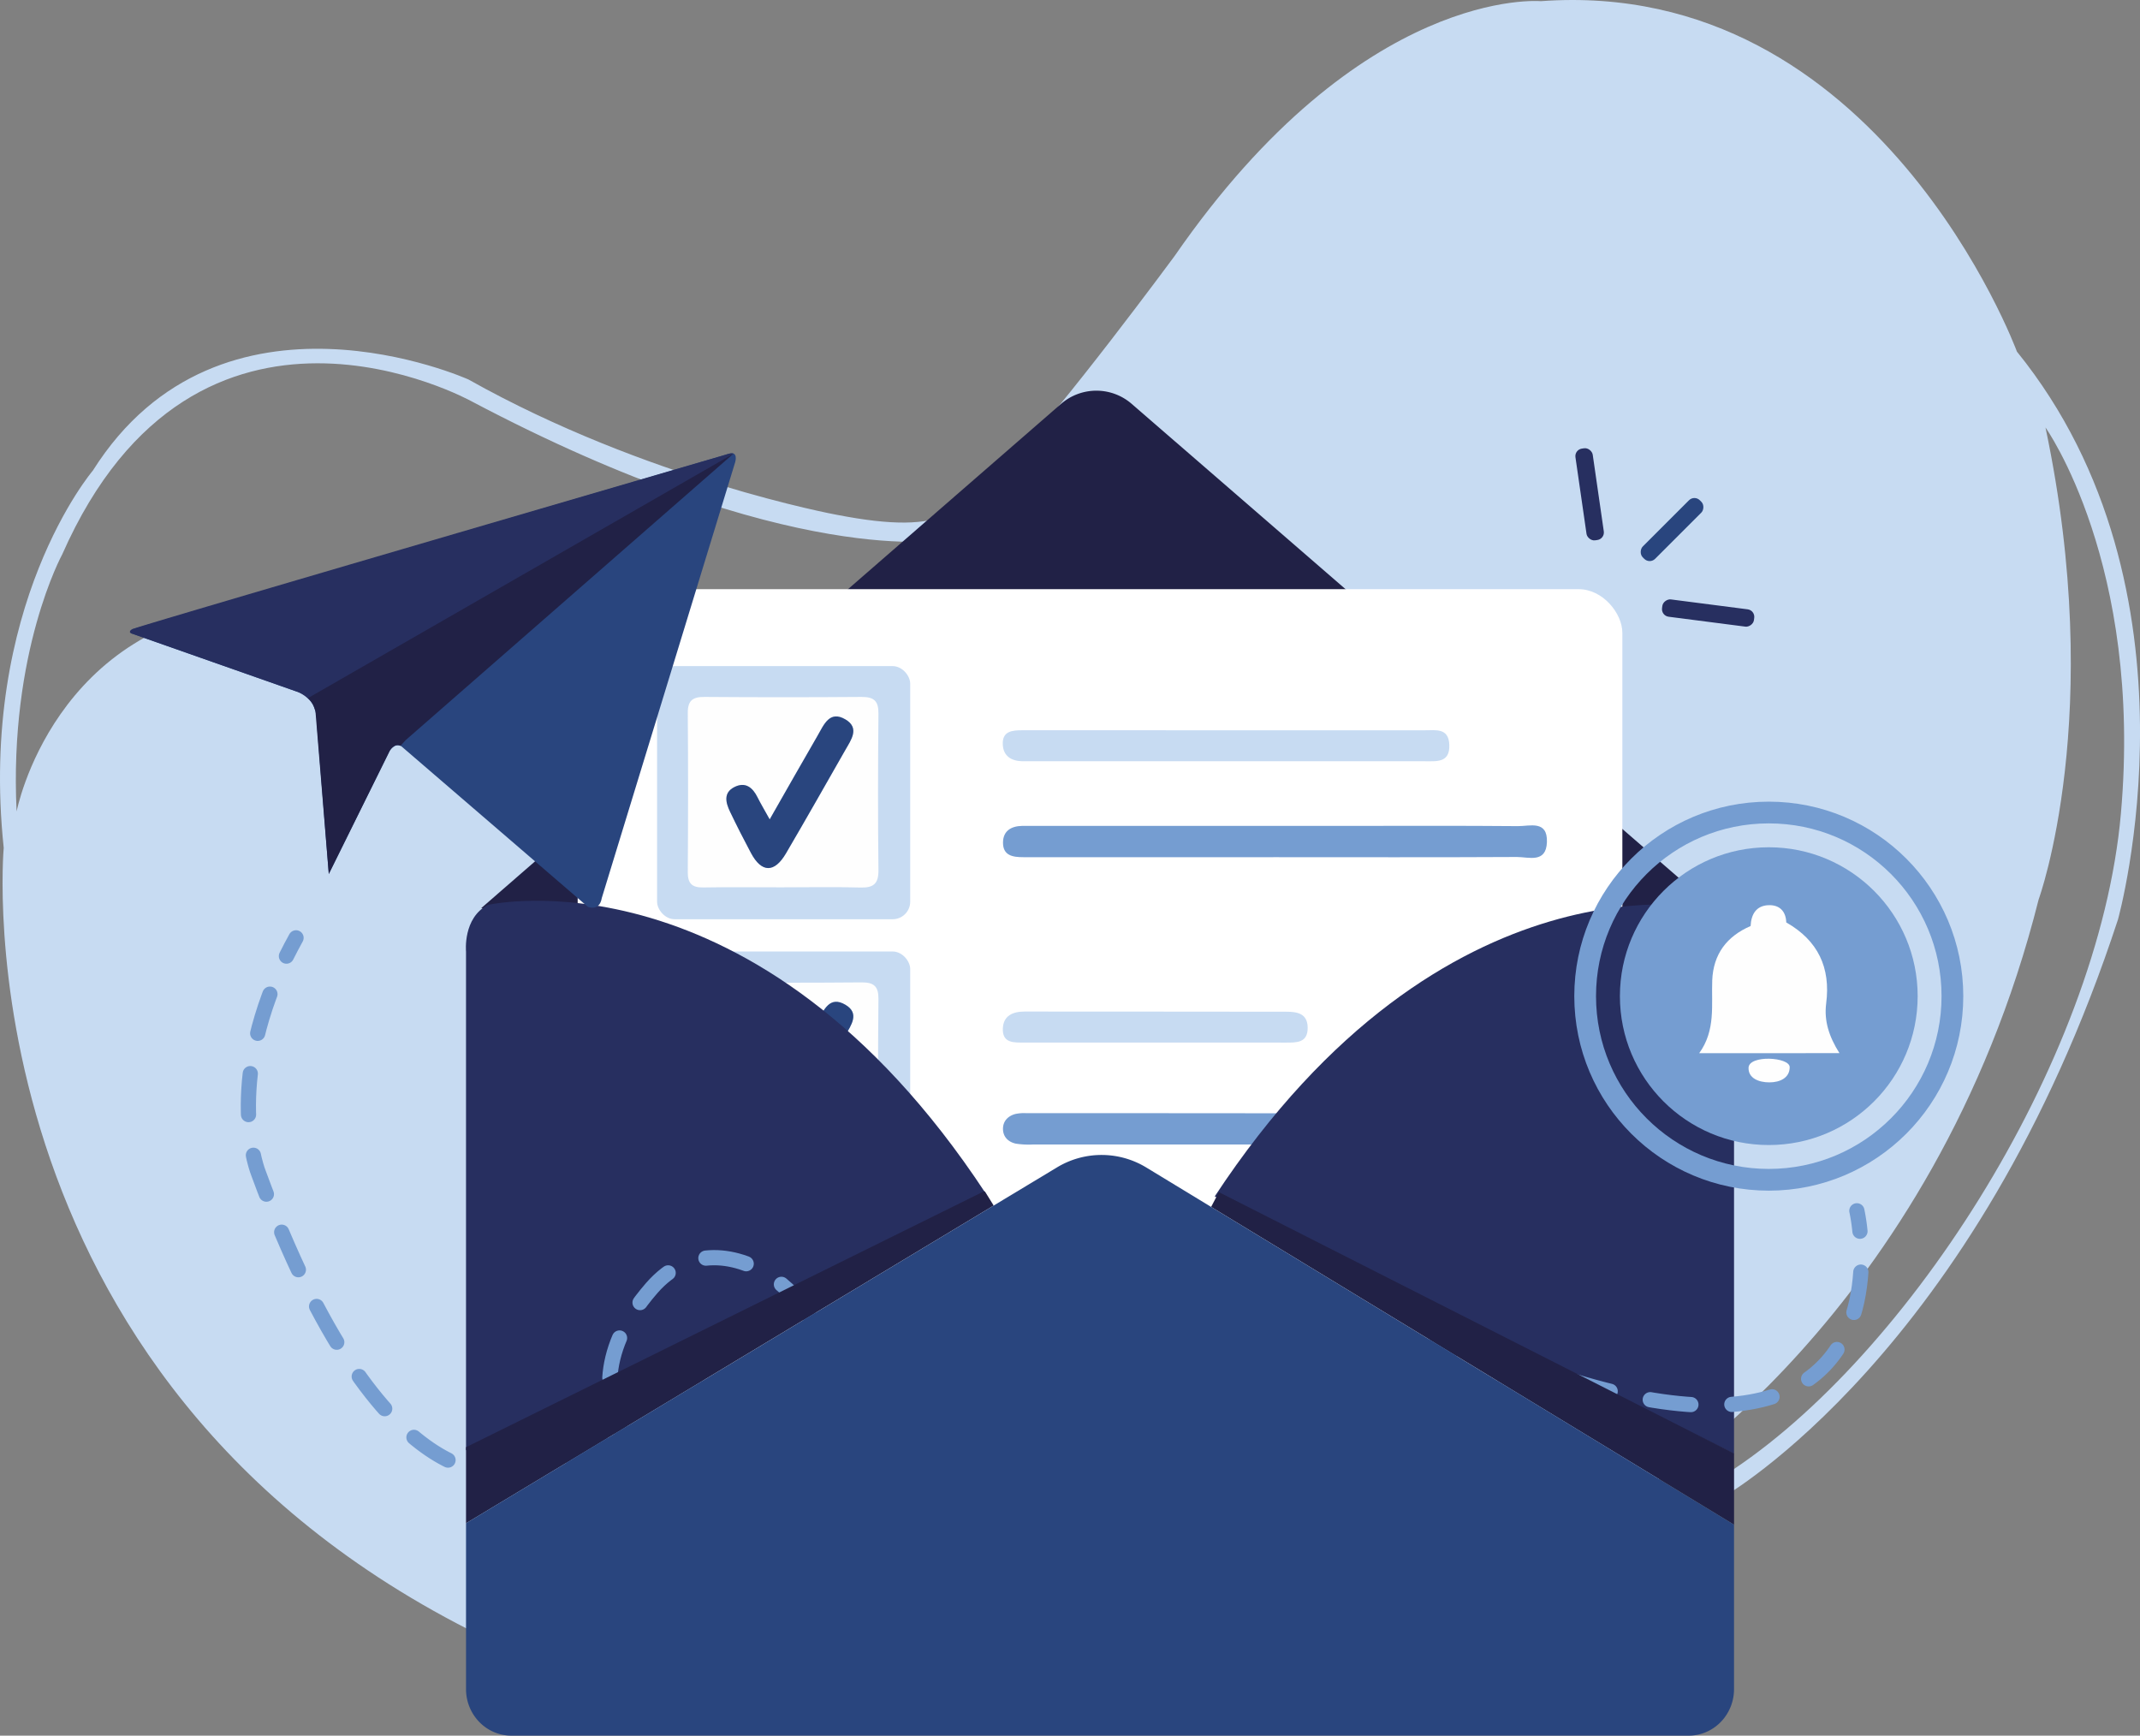 <svg viewBox="0 0 984.63 798.57" xmlns="http://www.w3.org/2000/svg"><rect x="0" y="0" width="984.63" height="798.57" fill="#808080" stroke="none"/><path d="m928 161.77s-63.64-172.6-219.06-161.23c0 0-82.29-7.45-168.52 117.28 0 0-52.72 71.49-75.19 94.11s-27.72 35.14-80.47 24.88c0 0-87-16-169.2-62.2 0 0-113.94-51.45-172.85 41.92 0 0-52.76 61.92-41 173.55 0 0-22.13 243.62 219.74 362.59l533.55-66.45s134.71-80.55 183-272.39c0 0 31.09-84.93 3.14-217.16 0 0 44.84 62.91 34.7 177.7s-101.5 255.22-185.99 306.63l3 7.76s116.29-66 181.68-265.79c-.04-.03 42.47-151.29-46.53-261.2zm-499.17 95.51-53.14 49.2c-71.69-37.68-256.79-28.19-256.79-28.19-94.38 7.2-111.26 95.08-111.26 95.08-3.56-73.55 21-118.32 21-118.32 62-140.47 188.25-70.45 188.25-70.45 147.48 77.93 218.61 63.68 218.61 63.68z" fill="#c7dbf2"/><path d="m488.3 185.74-266.91 232.12 573 5.08-273.82-237.23a24.77 24.77 0 0 0 -32.27.03z" fill="#212146"/><rect fill="#fff" height="364.21" rx="20.1" width="480.67" x="265.79" y="271.08"/><rect fill="#c7dbf2" height="116.46" rx="8.07" width="116.46" x="302.33" y="306.48"/><path d="m359.22 408.26c-11.85 0-23.71-.15-35.55.06-5.16.1-7.26-1.71-7.22-7.05.17-24.38.2-48.77 0-73.14-.06-5.92 2.33-7.53 7.85-7.48q36.06.28 72.13 0c5.61 0 7.8 1.77 7.75 7.58-.22 24-.27 48.08 0 72.12.08 6.39-2.38 8.18-8.37 8-12.2-.35-24.4-.08-36.59-.09zm-5.08-31.26c-2.41-4.36-4.13-7.21-5.61-10.19-2.25-4.55-5.61-7.19-10.55-4.74-5.27 2.61-4.08 7.22-2.08 11.4 3.06 6.41 6.29 12.74 9.63 19 4.88 9.15 10.78 9.27 16.12.13 9.23-15.76 18.23-31.66 27.28-47.52 2.68-4.68 6.73-10.13.09-14.07-7.35-4.37-10 2.49-12.79 7.37-7.23 12.45-14.3 24.98-22.09 38.62z" fill="#fefefe"/><path d="m354.14 377c7.79-13.63 14.87-26.16 22.09-38.61 2.83-4.88 5.44-11.74 12.79-7.37 6.64 3.94 2.59 9.39-.09 14.07-9.05 15.86-18.05 31.76-27.28 47.52-5.34 9.14-11.24 9-16.12-.13-3.34-6.27-6.57-12.6-9.63-19-2-4.18-3.19-8.79 2.08-11.4 4.94-2.45 8.3.19 10.55 4.74 1.47 2.96 3.2 5.81 5.61 10.18z" fill="#29457e"/><rect fill="#c7dbf2" height="116.46" rx="8.07" width="116.46" x="302.33" y="437.78"/><path d="m359.22 539.56c-11.85 0-23.71-.15-35.55.06-5.16.1-7.26-1.71-7.22-7 .17-24.38.2-48.77 0-73.14-.06-5.91 2.33-7.53 7.85-7.48q36.06.29 72.13 0c5.61-.05 7.8 1.77 7.75 7.58-.22 24-.27 48.08 0 72.12.08 6.39-2.38 8.18-8.37 8-12.2-.36-24.4-.13-36.59-.14zm-5.08-31.27c-2.41-4.36-4.13-7.21-5.61-10.19-2.25-4.55-5.61-7.19-10.55-4.74-5.27 2.61-4.08 7.22-2.08 11.4 3.06 6.41 6.29 12.74 9.63 19 4.88 9.15 10.78 9.27 16.12.13 9.23-15.76 18.23-31.66 27.28-47.52 2.68-4.68 6.73-10.13.09-14.07-7.35-4.37-10 2.49-12.79 7.37-7.23 12.46-14.3 24.99-22.09 38.62z" fill="#fefefe"/><path d="m354.14 508.29c7.79-13.63 14.87-26.16 22.09-38.61 2.83-4.88 5.44-11.74 12.79-7.37 6.64 3.94 2.59 9.39-.09 14.07-9.05 15.86-18.05 31.76-27.28 47.52-5.34 9.14-11.24 9-16.12-.13-3.34-6.27-6.57-12.6-9.63-19-2-4.18-3.19-8.79 2.08-11.4 4.94-2.45 8.3.19 10.55 4.74 1.47 2.97 3.2 5.82 5.61 10.18z" fill="#29457e"/><path d="m214.42 667.27v-229.49s-1.52-15.46 10.08-21.43c0 0 123-28.24 228.85 132.46z" fill="#272f60"/><path d="m585.9 394.39q-57.54 0-115.07 0c-4.79 0-9.35-.7-9.34-6.68 0-5.37 3.71-7.63 8.82-7.72h7.13 142.56c26.14 0 52.28-.13 78.41.11 5.44.05 13.69-2.87 13.34 7.36-.35 9.88-8.48 6.81-13.84 6.84-37.33.2-74.67.09-112.01.09z" fill="#759dd1"/><path d="m564.07 336q45.78 0 91.56 0c5 0 10.91-1.16 11.21 6.65.32 8.43-5.84 7.59-11.3 7.6h-181.08c-1.36 0-2.72 0-4.07 0-5.08-.1-8.74-2.38-9-7.64-.33-6.28 4.38-6.63 9.09-6.62h36.63z" fill="#c7dbf2"/><path d="m531.6 479.68q-30.06 0-60.1 0c-4.8 0-10.45.48-10.08-6.62.3-5.81 4.64-7.65 10.06-7.65 40.07.05 80.13 0 120.19.08 4.88 0 9.94.6 10 7.32.06 7-5 6.9-10 6.89q-30.02-.04-60.07-.02z" fill="#c7dbf2"/><path d="m594.18 513.16c-2.84 5.8-7.7 9.69-12.74 13.41q-53 0-105.89 0a39.76 39.76 0 0 1 -8.11-.37c-3.64-.78-6.11-3.28-5.95-7.18.14-3.36 2.4-5.57 5.61-6.46a19.16 19.16 0 0 1 5-.4q58.55 0 117.1.06a26.93 26.93 0 0 1 4.98.94z" fill="#759dd1"/><path d="m797.84 668.89v-229.49s1.52-15.4-10.08-21.4c0 0-123-28.24-228.85 132.46z" fill="#272f60"/><g fill="none" stroke="#759dd1" stroke-miterlimit="10"><path d="m854.36 557.09a87.7 87.7 0 0 1 1.42 9.39" stroke-linecap="round" stroke-width="7"/><path d="m856.18 585.3c-2.25 34.31-23 83.69-132.66 50-159.73-49.09-280.44.16-288-2.2s-64.86 17.47-64.86 17.47l-58.08 12.35-6.27-.5" stroke-dasharray="18.85 18.85" stroke-linecap="round" stroke-width="7"/><path d="m296.88 661.67-9.47-.76a33.87 33.87 0 0 1 -4.26-8.46" stroke-linecap="round" stroke-width="7"/><path d="m280.6 633.87c.71-11.23 5.44-25.37 19.27-41.24 34.43-39.54 90.94 14.7 75.74 41.14-6.61 11.45-142.41 42.57-142.41 42.57s-56.83 20-114.3-136.66c0 0-14.94-36.55 8.91-91.21" stroke-dasharray="18.88 18.88" stroke-linecap="round" stroke-width="7"/><path d="m131.79 439.91q2.06-4.14 4.42-8.41" stroke-linecap="round" stroke-width="7"/><circle cx="813.83" cy="458.33" r="84.49" stroke-width="10"/></g><circle cx="813.83" cy="458.33" fill="#759dd1" r="68.5"/><path d="m781.81 484.58c7.67-10.59 5.58-22.21 6-33.52.48-12.05 6.68-20.26 17.66-25 .24-5.31 2.52-9.33 8.14-9.58 5-.23 8.09 2.62 8.27 7.94 14.57 8.29 20.51 20.78 18.35 37.32-1 7.92 1.29 15.2 6.12 22.81z" fill="#fefefe"/><path d="m823.45 491c0 4.91-4.43 7-9.35 7s-9.72-1.93-9.58-6.72c.18-6.03 18.95-4.97 18.93-.28z" fill="#fefefe"/><rect fill="#29457e" height="37.14" rx="3.52" transform="matrix(.707 .707 -.707 .707 397.71 -472.64)" width="8.03" x="765.36" y="225.19"/><rect fill="#272f60" height="42.63" rx="3.5" transform="matrix(.99 -.143 .143 .99 -25 107.16)" width="8.03" x="727.22" y="205.79"/><rect fill="#272f60" height="42.63" rx="3.5" transform="matrix(-.128 .992 -.992 -.128 1166.19 -461.61)" width="8.03" x="782.02" y="260.59"/><path d="m453.35 548.47 3.85 6.2-242.78 146.18v-34.99l238.48-117.82z" fill="#212146"/><path d="m797.85 668.74v32.77l-240.6-146.21 3.57-6.8z" fill="#212146"/><path d="m797.84 701.51v75.64c0 11.83-9.35 21.42-20.89 21.42h-541.64c-11.54 0-20.89-9.59-20.89-21.42v-76.3l242.78-146.18 29.13-17.55a39.6 39.6 0 0 1 41.16.09l29.76 18.09z" fill="#29457e"/><path d="m60.52 291.46 75.95 26.71s9.51 2 9.27 14.49l5.54 69.46 28-56.62s2.29-3.93 5.39-2.14l85.81 73.86s5.34 2.33 6.41-4.05l61.39-200.58s1.6-5.34-3.1-3.75l-274.18 80.62s-2.11.83-.48 2z" fill="#29457e"/><path d="m182.13 305.42-38.32 18.38a15.64 15.64 0 0 0 -7.34-5.63l-75.95-26.71s-1.92-.59.43-2 272.82-80.22 272.82-80.22 2.72-1 3.7-.5z" fill="#272f60"/><path d="m186.6 340.58 147.31-128.73 3.62-3.14-195.84 112.49s2 .82 3.46 6.1l6.13 74.82 28-56.62s2-3.77 5-2.35z" fill="#212146"/></svg>